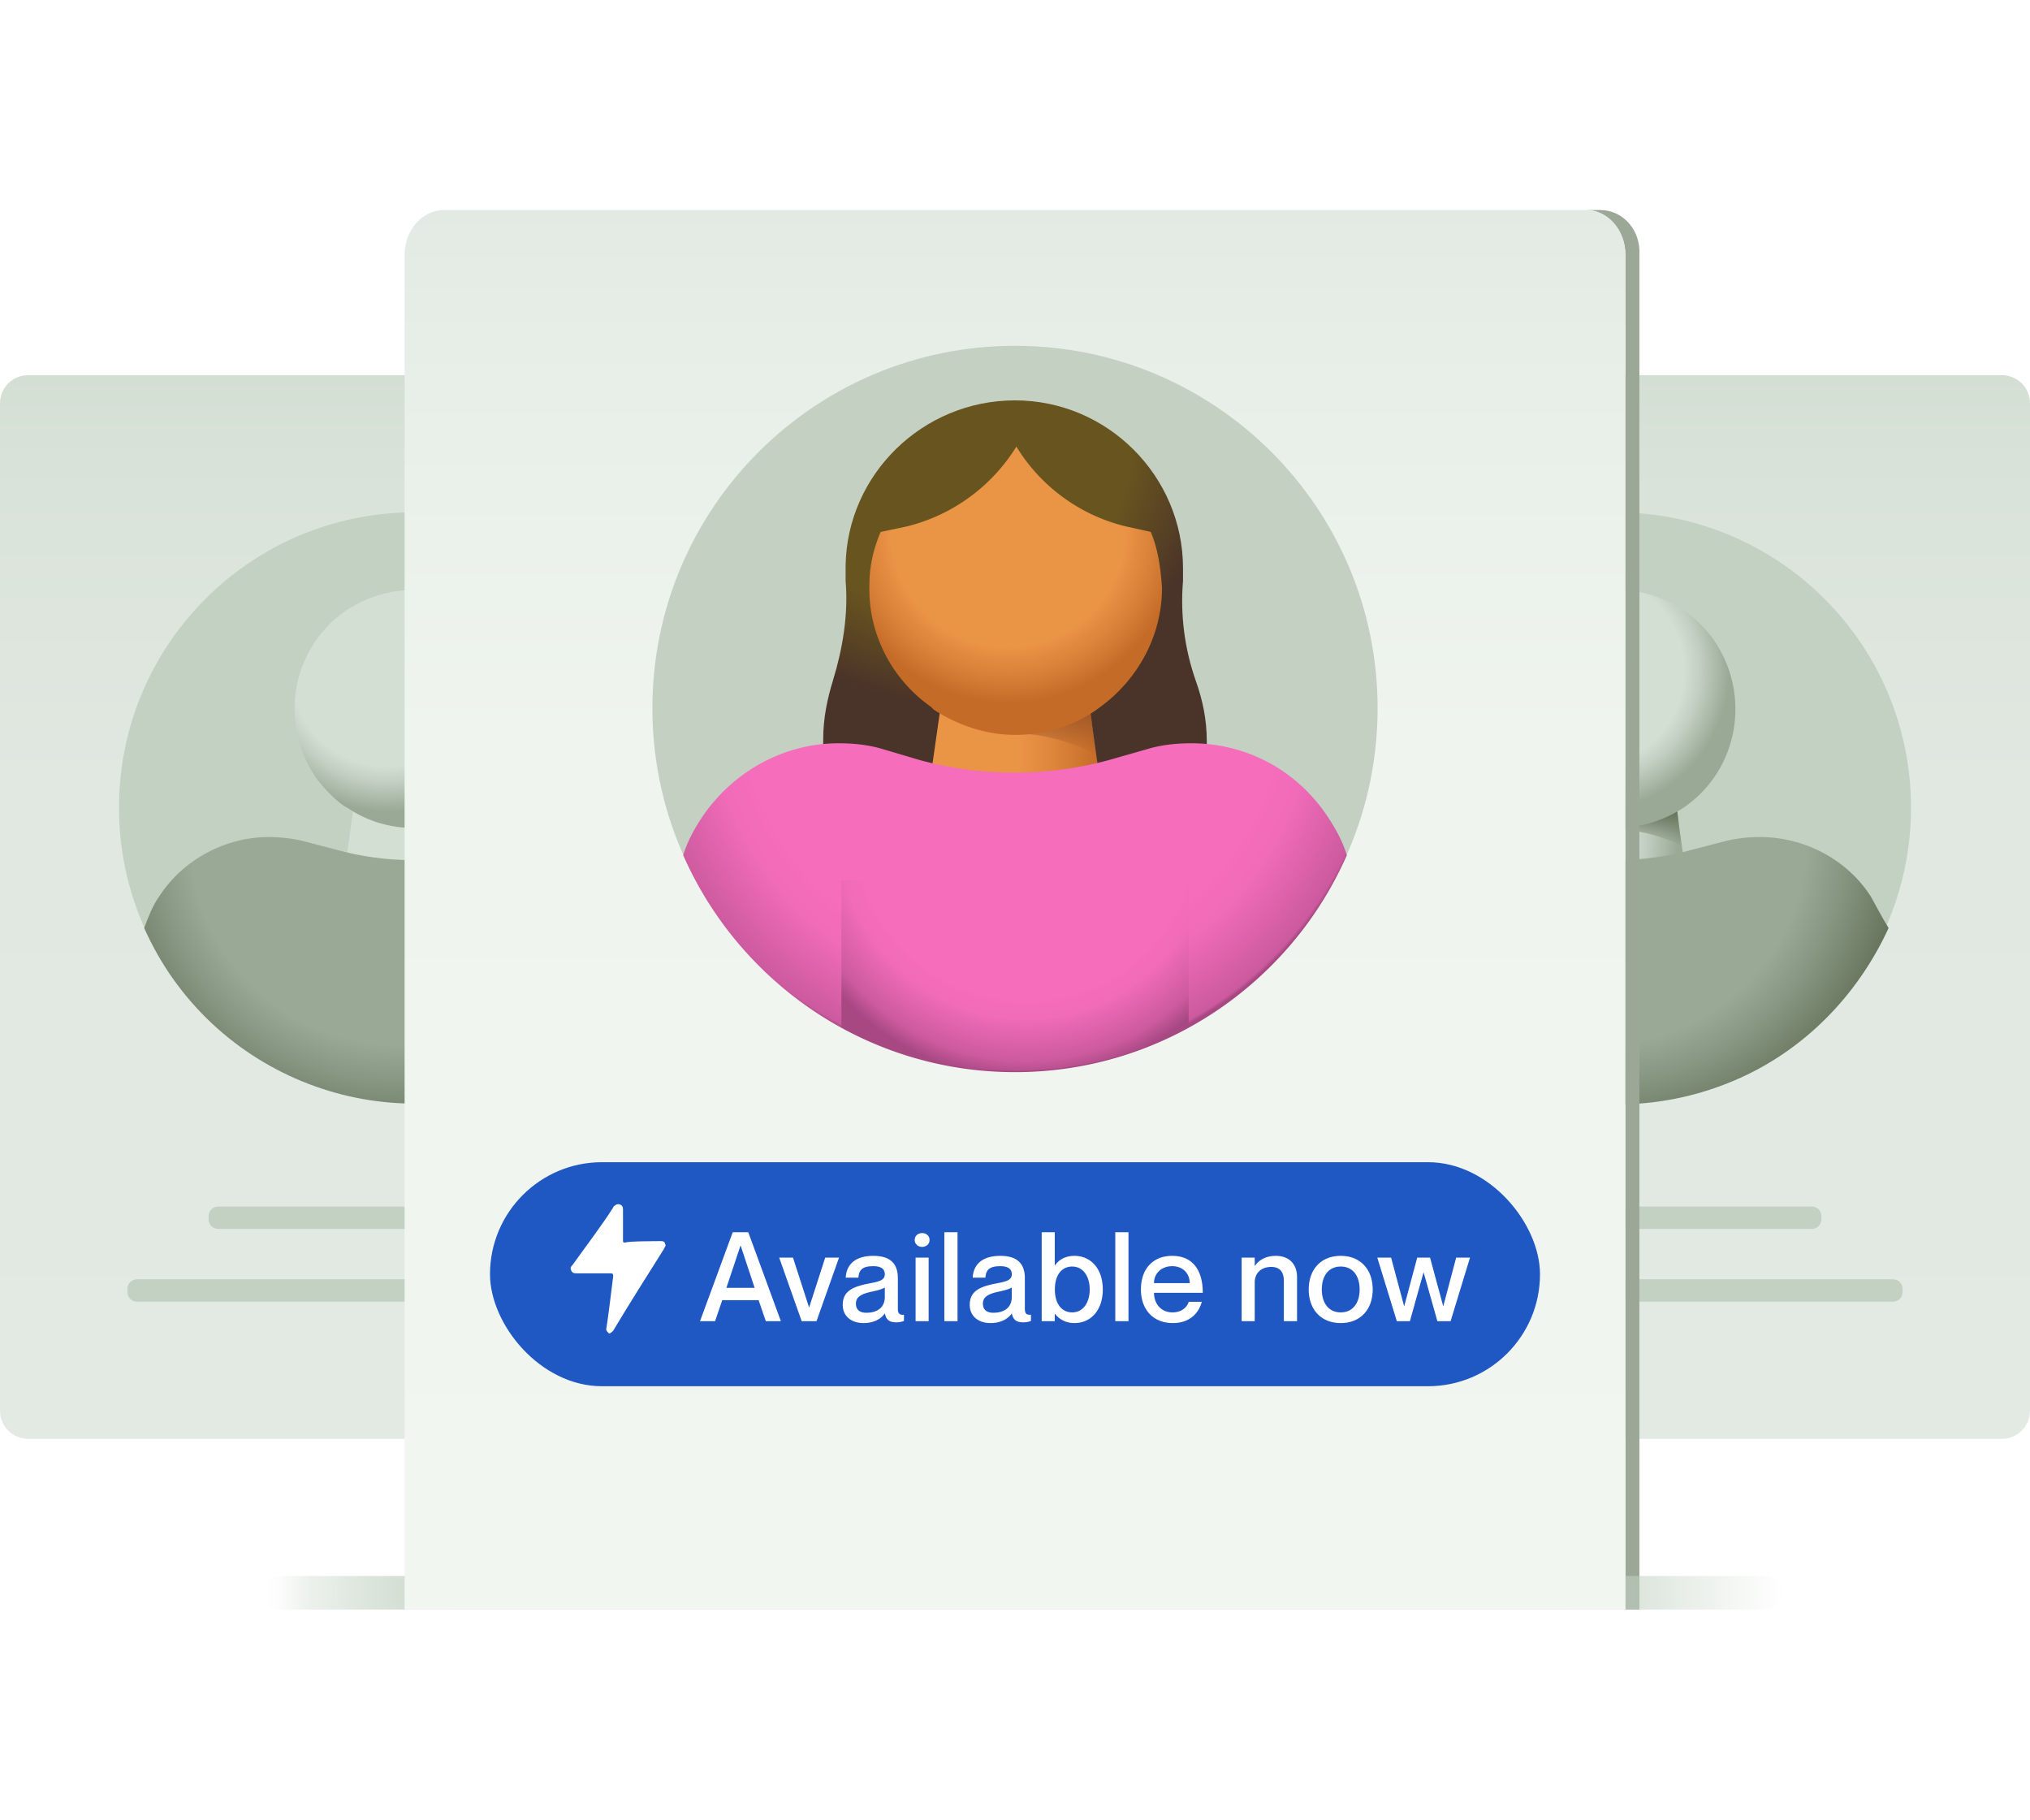 <svg xmlns:xlink="http://www.w3.org/1999/xlink" fill="none" xmlns="http://www.w3.org/2000/svg" viewBox="0 0 145 130" aria-hidden="true" role="img" width="145"  height="130" ><path d="M57.2 102.756H2c-1.1 0-2-.899-2-1.999V28.793c0-1.1.9-1.999 2-1.999h55.2c1.1 0 2 .9 2 2v71.963c0 1.1-.9 1.999-2 1.999z" fill="url(&quot;#paint0_linear_48080_21720-uid-10&quot;)"></path><path d="M29.6 78.769c11.653 0 21.1-9.443 21.1-21.09s-9.447-21.09-21.1-21.09c-11.653 0-21.1 9.443-21.1 21.09s9.447 21.09 21.1 21.09z" fill="#C2D1C2"></path><path d="M34.4 61.577l-.8-6.297h-8l-.9 6.297h9.7z" fill="url(&quot;#paint1_radial_48080_21720-uid-10&quot;)"></path><path d="M29.6 59.178c1.6.1 3.2.5 4.7 1.2l-.4-2.399h-5l.7 1.2z" fill="url(&quot;#paint2_linear_48080_21720-uid-10&quot;)"></path><path d="M24.6 57.579l.2.1c2.9 1.999 6.8 1.899 9.7-.1 3.8-2.699 4.7-7.996 2-11.894-2.7-3.798-8-4.698-11.9-1.999-3.8 2.699-4.7 7.996-2 11.894.6.8 1.3 1.5 2 1.999z" fill="url(&quot;#paint3_radial_48080_21720-uid-10&quot;)"></path><path d="M47.7 63.976c-1.7-2.599-4.7-4.198-7.9-4.198-.9 0-1.7.1-2.5.3l-2.3.6c-3.6 1-7.4 1-11 0l-2.3-.6c-.8-.2-1.7-.3-2.5-.3-3.1 0-6.1 1.6-7.8 4.198-.5.7-.8 1.5-1.1 2.299C15 76.869 27.5 81.767 38.2 76.969c4.8-2.098 8.6-5.996 10.8-10.794-.4-.7-.8-1.5-1.3-2.199z" fill="url(&quot;#paint4_radial_48080_21720-uid-10&quot;)"></path><path d="M49.3 91.362H9.8c-.4 0-.7.3-.7.7v.2c0 .4.3.7.7.7h39.5c.4 0 .7-.3.7-.7v-.2c.1-.4-.3-.7-.7-.7zm-5.8-5.197H15.6c-.4 0-.7.3-.7.7v.2c0 .4.3.699.7.699h27.9c.4 0 .7-.3.7-.7v-.2c0-.4-.3-.7-.7-.7z" fill="#C2D1C2"></path><path d="M143 102.756H87.8c-1.1 0-2-.899-2-1.999V28.793c0-1.1.9-1.999 2-1.999H143c1.1 0 2 .9 2 2v71.963c0 1.1-.9 1.999-2 1.999z" fill="url(&quot;#paint5_linear_48080_21720-uid-10&quot;)"></path><path d="M115.4 78.769c11.653 0 21.1-9.443 21.1-21.09s-9.447-21.09-21.1-21.09c-11.653 0-21.1 9.443-21.1 21.09s9.447 21.09 21.1 21.09z" fill="#C2D1C2"></path><path d="M120.3 61.577l-.9-6.297h-8l-.9 6.297h9.8z" fill="url(&quot;#paint6_radial_48080_21720-uid-10&quot;)"></path><path d="M115.401 59.178c1.6.1 3.2.5 4.7 1.2l-.3-2.5h-5l.6 1.3z" fill="url(&quot;#paint7_linear_48080_21720-uid-10&quot;)"></path><path d="M110.5 57.579l.2.1c2.9 1.999 6.8 1.899 9.7-.1 3.8-2.699 4.7-7.996 2-11.894-2.7-3.798-8-4.698-11.9-1.999-3.8 2.699-4.7 7.996-2 11.894.5.8 1.2 1.5 2 1.999z" fill="url(&quot;#paint8_radial_48080_21720-uid-10&quot;)"></path><path d="M133.6 63.976c-1.7-2.599-4.7-4.198-7.9-4.198-.9 0-1.7.1-2.5.3l-2.3.6c-3.6 1-7.4 1-11 0l-2.3-.6c-.8-.2-1.7-.3-2.5-.3-3.1 0-6.1 1.6-7.8 4.198-.5.7-.8 1.5-1.1 2.299 4.7 10.694 17.2 15.492 27.9 10.794 4.8-2.099 8.6-5.997 10.8-10.794-.5-.8-.9-1.6-1.3-2.299z" fill="url(&quot;#paint9_radial_48080_21720-uid-10&quot;)"></path><path d="M135.2 91.362H95.7c-.4 0-.7.3-.7.7v.2c0 .4.3.7.7.7h39.5c.4 0 .7-.3.7-.7v-.2c0-.4-.3-.7-.7-.7zm-5.8-5.197h-27.9c-.4 0-.7.3-.7.7v.2c0 .4.3.699.7.699h27.9c.4 0 .7-.3.7-.7v-.2c0-.4-.3-.7-.7-.7z" fill="#C2D1C2"></path><path d="M114.3 15h-1c1.5 0 2.8 1.4 2.8 3.198v96.752h1V18.198c.1-1.799-1.2-3.198-2.8-3.198z" fill="#9BA797"></path><path d="M126.1 114.95H20c-.7 0-1.2-.599-1.2-1.199 0-.7.6-1.199 1.2-1.199h106.1c.7 0 1.2.599 1.2 1.199 0 .6-.6 1.199-1.2 1.199z" fill="url(&quot;#paint10_linear_48080_21720-uid-10&quot;)"></path><path d="M116.1 114.95V18.198c0-1.699-1.2-3.198-2.8-3.198H31.7c-1.5 0-2.8 1.4-2.8 3.198v96.752h87.2z" fill="url(&quot;#paint11_linear_48080_21720-uid-10&quot;)"></path><rect x="35" y="83" width="75" height="16" rx="8" fill="#1F57C3"></rect><path fill-rule="evenodd" clip-rule="evenodd" d="M47.2 88.636c.1 0 .3 0 .3.2.1.1 0 .2-.1.4-1.2 1.899-2.4 3.798-3.6 5.797-.1.1-.2.2-.3.2-.1-.1-.2-.2-.2-.3.1-.5.4-2.999.5-3.798 0-.1 0-.2-.2-.2h-2.4c-.2 0-.3 0-.4-.2-.1-.2 0-.3.1-.4 1-1.399 2-2.698 2.9-4.098 0-.1.1-.1.2-.2.2-.1.5 0 .5.3v2.2c0 .2 0 .2.2.2.1-.1 2.4-.1 2.5-.1z" fill="#FFFFFF"></path><path d="M98.378 89.813h.987l.924 3.45h.018l.924-3.45h.916l.933 3.45h.018l.915-3.45H105l-1.386 4.543h-.943l-.978-3.467h-.017l-.969 3.467h-.933l-1.396-4.543zm-2.612 4.676c-1.422 0-2.285-.987-2.285-2.4 0-1.413.863-2.4 2.285-2.4 1.422 0 2.284.987 2.284 2.4 0 1.413-.862 2.4-2.284 2.4zm0-.764c.889 0 1.351-.703 1.351-1.636 0-.942-.462-1.636-1.351-1.636s-1.351.694-1.351 1.636c0 .933.462 1.636 1.35 1.636zm-4.631-4.036c.844 0 1.511.489 1.511 1.529v3.138h-.942v-2.871c0-.614-.258-1.005-.898-1.005-.72 0-1.182.436-1.182 1.111v2.765h-.934v-4.543h.934v.587h.017c.24-.356.712-.711 1.494-.711zm-7.391 4.036c.773 0 1.085-.48 1.165-.756h.933c-.231.862-.907 1.52-2.071 1.52-1.414 0-2.276-.978-2.276-2.4 0-1.476.862-2.4 2.231-2.4 1.467 0 2.187 1.022 2.187 2.64h-3.484c0 .764.488 1.396 1.315 1.396zm-.018-3.298c-.755 0-1.297.506-1.297 1.209h2.55c0-.703-.497-1.21-1.253-1.21zM79.664 88h.942v6.356h-.942V88zm-2.92 1.689c1.165 0 2.027.907 2.027 2.4 0 1.493-.862 2.4-2.027 2.4-.702 0-1.147-.347-1.387-.658h-.017v.525h-.934V88h.934v2.365h.017c.24-.347.685-.676 1.387-.676zm-.16 4.036c.818 0 1.253-.747 1.253-1.636 0-.889-.435-1.636-1.253-1.636-.764 0-1.236.623-1.236 1.636 0 1.004.472 1.636 1.236 1.636zm-4.314-2.721c0-.328-.195-.577-.818-.577-.746 0-1.022.23-1.066.817h-.907c.044-.87.604-1.555 1.973-1.555 1.005 0 1.751.382 1.751 1.591v2.16c0 .32.072.489.436.453v.445c-.213.08-.364.098-.542.098-.498 0-.73-.178-.818-.623h-.018c-.284.4-.8.676-1.502.676-.924 0-1.493-.533-1.493-1.298 0-.995.737-1.306 1.875-1.529.702-.133 1.13-.222 1.13-.658zm-1.307 2.747c.774 0 1.307-.382 1.307-1.12v-.684c-.151.106-.516.213-.951.302-.773.169-1.111.391-1.111.853 0 .418.249.65.755.65zM67.453 88h.942v6.356h-.942V88zm-1.592 1.049c-.257 0-.524-.178-.524-.498s.267-.489.524-.489c.276 0 .534.17.534.49 0 .32-.258.497-.534.497zm-.462.764h.933v4.543H65.4v-4.543zM63.2 91.004c0-.328-.196-.577-.818-.577-.747 0-1.022.23-1.067.817h-.906c.044-.87.604-1.555 1.973-1.555 1.004 0 1.751.382 1.751 1.591v2.16c0 .32.071.489.436.453v.445a1.41 1.41 0 01-.543.098c-.497 0-.728-.178-.817-.623h-.018c-.285.4-.8.676-1.502.676-.925 0-1.494-.533-1.494-1.298 0-.995.738-1.306 1.876-1.529.702-.133 1.129-.222 1.129-.658zm-1.307 2.747c.773 0 1.307-.382 1.307-1.12v-.684c-.151.106-.516.213-.951.302-.774.169-1.111.391-1.111.853 0 .418.248.65.755.65zm-6.238-3.938h.987l1.147 3.556h.008l1.147-3.556h.987l-1.61 4.543h-1.057l-1.609-4.543zm-1.468 3.04H51.59l-.515 1.503H50L52.338 88h1.11l2.33 6.356h-1.076l-.515-1.503zm-2.303-.88h2.018l-.995-3.004h-.018l-1.005 3.004z" fill="#FFFFFF"></path><path d="M72.5 76.47c14.305 0 25.9-11.59 25.9-25.887S86.806 24.696 72.5 24.696c-14.304 0-25.9 11.59-25.9 25.887S58.197 76.47 72.5 76.47z" fill="#C4D0C2"></path><path d="M85.401 48.584c-.8-2.3-1.1-4.698-.9-7.097v-.9c0-6.596-5.4-11.994-12-11.994s-12 5.298-12.1 11.795v1.1c.2 2.398-.2 4.797-.9 7.096-.4 1.299-.7 2.698-.7 4.197-.1 7.597 6 13.794 13.5 13.794 7.7.1 13.9-5.998 13.9-13.594 0-1.599-.3-2.998-.8-4.398z" fill="url(&quot;#paint12_radial_48080_21720-uid-10&quot;)"></path><path d="M78.501 55.28l-1.1-7.696h-9.8l-1.1 7.697h12z" fill="url(&quot;#paint13_linear_48080_21720-uid-10&quot;)"></path><path d="M72.5 52.382c3.1 0 5.8 1.499 5.8 1.499l-.4-2.999h-6.2l.8 1.5z" fill="url(&quot;#paint14_linear_48080_21720-uid-10&quot;)"></path><path d="M82.2 37.989l-1.8-.4c-3.3-.8-6.1-2.898-7.8-5.697a12.81 12.81 0 01-7.8 5.697l-1.9.4c-.5 1.2-.8 2.399-.8 3.798-.1 3.598 1.7 6.797 4.4 8.696l.2.2c1.7 1.1 3.7 1.799 5.8 1.799 2.3 0 4.4-.7 6.1-2 2.6-1.898 4.4-4.997 4.4-8.495-.1-1.5-.3-2.799-.8-3.998z" fill="url(&quot;#paint15_radial_48080_21720-uid-10&quot;)"></path><path d="M94.802 58.28c-2.2-3.3-5.8-5.198-9.7-5.198-1 0-2.1.1-3.1.4l-2.8.8a25.783 25.783 0 01-13.5 0l-2.7-.8c-1-.3-2.1-.4-3.1-.4-3.9 0-7.5 1.999-9.7 5.197-.6.9-1.1 1.8-1.4 2.799 4 9.095 13.1 15.492 23.7 15.492s19.7-6.397 23.7-15.492c-.3-1-.8-1.9-1.4-2.799z" fill="url(&quot;#paint16_radial_48080_21720-uid-10&quot;)"></path><path d="M60.102 73.372c3.7 1.999 7.9 3.098 12.4 3.098s8.7-1.099 12.4-3.098V62.877h-24.8v10.495z" fill="url(&quot;#paint17_radial_48080_21720-uid-10&quot;)"></path><defs><radialGradient id="paint1_radial_48080_21720-uid-10" cx="0" cy="0" r="1" gradientUnits="userSpaceOnUse" gradientTransform="matrix(11.161 0 0 11.156 22.907 59.986)"><stop offset=".677" stop-color="#D4DFD4"></stop><stop offset=".801" stop-color="#C0CDBF"></stop><stop offset="1" stop-color="#99A996"></stop></radialGradient><radialGradient id="paint3_radial_48080_21720-uid-10" cx="0" cy="0" r="1" gradientUnits="userSpaceOnUse" gradientTransform="matrix(10.086 0 0 10.081 27.626 47.899)"><stop offset=".677" stop-color="#D4DFD4"></stop><stop offset=".801" stop-color="#C0CDBF"></stop><stop offset="1" stop-color="#99A996"></stop></radialGradient><radialGradient id="paint4_radial_48080_21720-uid-10" cx="0" cy="0" r="1" gradientUnits="userSpaceOnUse" gradientTransform="matrix(21.884 0 0 21.873 28.402 59.781)"><stop offset=".677" stop-color="#99A996"></stop><stop offset=".804" stop-color="#879681"></stop><stop offset="1" stop-color="#65735B"></stop></radialGradient><radialGradient id="paint6_radial_48080_21720-uid-10" cx="0" cy="0" r="1" gradientUnits="userSpaceOnUse" gradientTransform="matrix(11.161 0 0 11.156 108.73 59.986)"><stop offset=".677" stop-color="#D4DFD4"></stop><stop offset=".801" stop-color="#C0CDBF"></stop><stop offset="1" stop-color="#99A996"></stop></radialGradient><radialGradient id="paint8_radial_48080_21720-uid-10" cx="0" cy="0" r="1" gradientUnits="userSpaceOnUse" gradientTransform="matrix(10.086 0 0 10.081 113.448 47.899)"><stop offset=".677" stop-color="#D4DFD4"></stop><stop offset=".801" stop-color="#C0CDBF"></stop><stop offset="1" stop-color="#99A996"></stop></radialGradient><radialGradient id="paint9_radial_48080_21720-uid-10" cx="0" cy="0" r="1" gradientUnits="userSpaceOnUse" gradientTransform="matrix(21.884 0 0 21.873 114.224 59.781)"><stop offset=".677" stop-color="#99A996"></stop><stop offset=".804" stop-color="#879681"></stop><stop offset="1" stop-color="#65735B"></stop></radialGradient><radialGradient id="paint12_radial_48080_21720-uid-10" cx="0" cy="0" r="1" gradientUnits="userSpaceOnUse" gradientTransform="matrix(18.925 0 0 18.916 68.06 31.349)"><stop offset=".677" stop-color="#67541F"></stop><stop offset=".891" stop-color="#553F25"></stop><stop offset="1" stop-color="#4A3328"></stop></radialGradient><radialGradient id="paint15_radial_48080_21720-uid-10" cx="0" cy="0" r="1" gradientUnits="userSpaceOnUse" gradientTransform="matrix(12.324 0 0 12.318 72.012 37.888)"><stop offset=".677" stop-color="#EA9446"></stop><stop offset=".854" stop-color="#D77F37"></stop><stop offset="1" stop-color="#C56B28"></stop></radialGradient><radialGradient id="paint16_radial_48080_21720-uid-10" cx="0" cy="0" r="1" gradientUnits="userSpaceOnUse" gradientTransform="matrix(28.403 0 0 28.389 72.23 49.698)"><stop offset=".68" stop-color="#F56DBB"></stop><stop offset=".76" stop-color="#F06BB8"></stop><stop offset=".93" stop-color="#CC5A9E"></stop><stop offset=".939" stop-color="#A74883"></stop></radialGradient><radialGradient id="paint17_radial_48080_21720-uid-10" cx="0" cy="0" r="1" gradientUnits="userSpaceOnUse" gradientTransform="matrix(17.697 0 0 17.688 73.294 59.338)"><stop offset=".68" stop-color="#F56DBB"></stop><stop offset=".76" stop-color="#F06BB8"></stop><stop offset=".93" stop-color="#CC5A9E"></stop><stop offset="1" stop-color="#A74883"></stop></radialGradient><linearGradient id="paint0_linear_48080_21720-uid-10" x1="29.588" y1="102.747" x2="29.588" y2="26.825" gradientUnits="userSpaceOnUse"><stop stop-color="#E3EAE3"></stop><stop offset=".61" stop-color="#E1E8E1"></stop><stop offset=".89" stop-color="#DAE3DA"></stop><stop offset="1" stop-color="#D4DFD4"></stop></linearGradient><linearGradient id="paint2_linear_48080_21720-uid-10" x1="31.598" y1="60.403" x2="31.598" y2="57.952" gradientUnits="userSpaceOnUse"><stop stop-color="#65735B" stop-opacity="0"></stop><stop offset="1" stop-color="#65735B"></stop></linearGradient><linearGradient id="paint5_linear_48080_21720-uid-10" x1="115.412" y1="102.747" x2="115.412" y2="26.825" gradientUnits="userSpaceOnUse"><stop stop-color="#E3EAE3"></stop><stop offset=".61" stop-color="#E1E8E1"></stop><stop offset=".89" stop-color="#DAE3DA"></stop><stop offset="1" stop-color="#D4DFD4"></stop></linearGradient><linearGradient id="paint7_linear_48080_21720-uid-10" x1="117.425" y1="60.403" x2="117.425" y2="57.951" gradientUnits="userSpaceOnUse"><stop stop-color="#65735B" stop-opacity="0"></stop><stop offset="1" stop-color="#65735B"></stop></linearGradient><linearGradient id="paint10_linear_48080_21720-uid-10" x1="18.789" y1="113.794" x2="127.242" y2="113.794" gradientUnits="userSpaceOnUse"><stop stop-color="#C2D1C2" stop-opacity="0"></stop><stop offset=".01" stop-color="#C2D1C2" stop-opacity=".05"></stop><stop offset=".03" stop-color="#C2D1C2" stop-opacity=".3"></stop><stop offset=".06" stop-color="#C2D1C2" stop-opacity=".51"></stop><stop offset=".09" stop-color="#C2D1C2" stop-opacity=".69"></stop><stop offset=".12" stop-color="#C2D1C2" stop-opacity=".83"></stop><stop offset=".14" stop-color="#C2D1C2" stop-opacity=".92"></stop><stop offset=".17" stop-color="#C2D1C2" stop-opacity=".98"></stop><stop offset=".2" stop-color="#C2D1C2"></stop><stop offset=".29" stop-color="#C2D1C2"></stop><stop offset=".84" stop-color="#C2D1C2"></stop><stop offset=".87" stop-color="#C2D1C2" stop-opacity=".78"></stop><stop offset=".96" stop-color="#C2D1C2" stop-opacity=".23"></stop><stop offset="1" stop-color="#C2D1C2" stop-opacity=".01"></stop></linearGradient><linearGradient id="paint11_linear_48080_21720-uid-10" x1="72.5" y1="114.966" x2="72.5" y2="14.984" gradientUnits="userSpaceOnUse"><stop stop-color="#F1F6F1"></stop><stop offset=".62" stop-color="#EFF4EF"></stop><stop offset=".908" stop-color="#E7EEE7"></stop><stop offset="1" stop-color="#E3EAE3"></stop></linearGradient><linearGradient id="paint13_linear_48080_21720-uid-10" x1="66.522" y1="51.447" x2="78.479" y2="51.447" gradientUnits="userSpaceOnUse"><stop offset=".52" stop-color="#EA9446"></stop><stop offset=".693" stop-color="#E0893E"></stop><stop offset=".996" stop-color="#C56B28"></stop><stop offset="1" stop-color="#C56B28"></stop></linearGradient><linearGradient id="paint14_linear_48080_21720-uid-10" x1="74.99" y1="53.889" x2="74.99" y2="50.878" gradientUnits="userSpaceOnUse"><stop stop-color="#A25928" stop-opacity="0"></stop><stop offset="1" stop-color="#A25928"></stop></linearGradient><linearGradient id="paint0_linear_48080_21720-uid-10" x1="29.588" y1="102.747" x2="29.588" y2="26.825" gradientUnits="userSpaceOnUse"><stop stop-color="#E3EAE3"></stop><stop offset=".61" stop-color="#E1E8E1"></stop><stop offset=".89" stop-color="#DAE3DA"></stop><stop offset="1" stop-color="#D4DFD4"></stop></linearGradient><radialGradient id="paint1_radial_48080_21720-uid-10" cx="0" cy="0" r="1" gradientUnits="userSpaceOnUse" gradientTransform="matrix(11.161 0 0 11.156 22.907 59.986)"><stop offset=".677" stop-color="#D4DFD4"></stop><stop offset=".801" stop-color="#C0CDBF"></stop><stop offset="1" stop-color="#99A996"></stop></radialGradient><linearGradient id="paint2_linear_48080_21720-uid-10" x1="31.598" y1="60.403" x2="31.598" y2="57.952" gradientUnits="userSpaceOnUse"><stop stop-color="#65735B" stop-opacity="0"></stop><stop offset="1" stop-color="#65735B"></stop></linearGradient><radialGradient id="paint3_radial_48080_21720-uid-10" cx="0" cy="0" r="1" gradientUnits="userSpaceOnUse" gradientTransform="matrix(10.086 0 0 10.081 27.626 47.899)"><stop offset=".677" stop-color="#D4DFD4"></stop><stop offset=".801" stop-color="#C0CDBF"></stop><stop offset="1" stop-color="#99A996"></stop></radialGradient><radialGradient id="paint4_radial_48080_21720-uid-10" cx="0" cy="0" r="1" gradientUnits="userSpaceOnUse" gradientTransform="matrix(21.884 0 0 21.873 28.402 59.781)"><stop offset=".677" stop-color="#99A996"></stop><stop offset=".804" stop-color="#879681"></stop><stop offset="1" stop-color="#65735B"></stop></radialGradient><linearGradient id="paint5_linear_48080_21720-uid-10" x1="115.412" y1="102.747" x2="115.412" y2="26.825" gradientUnits="userSpaceOnUse"><stop stop-color="#E3EAE3"></stop><stop offset=".61" stop-color="#E1E8E1"></stop><stop offset=".89" stop-color="#DAE3DA"></stop><stop offset="1" stop-color="#D4DFD4"></stop></linearGradient><radialGradient id="paint6_radial_48080_21720-uid-10" cx="0" cy="0" r="1" gradientUnits="userSpaceOnUse" gradientTransform="matrix(11.161 0 0 11.156 108.73 59.986)"><stop offset=".677" stop-color="#D4DFD4"></stop><stop offset=".801" stop-color="#C0CDBF"></stop><stop offset="1" stop-color="#99A996"></stop></radialGradient><linearGradient id="paint7_linear_48080_21720-uid-10" x1="117.425" y1="60.403" x2="117.425" y2="57.951" gradientUnits="userSpaceOnUse"><stop stop-color="#65735B" stop-opacity="0"></stop><stop offset="1" stop-color="#65735B"></stop></linearGradient><radialGradient id="paint8_radial_48080_21720-uid-10" cx="0" cy="0" r="1" gradientUnits="userSpaceOnUse" gradientTransform="matrix(10.086 0 0 10.081 113.448 47.899)"><stop offset=".677" stop-color="#D4DFD4"></stop><stop offset=".801" stop-color="#C0CDBF"></stop><stop offset="1" stop-color="#99A996"></stop></radialGradient><radialGradient id="paint9_radial_48080_21720-uid-10" cx="0" cy="0" r="1" gradientUnits="userSpaceOnUse" gradientTransform="matrix(21.884 0 0 21.873 114.224 59.781)"><stop offset=".677" stop-color="#99A996"></stop><stop offset=".804" stop-color="#879681"></stop><stop offset="1" stop-color="#65735B"></stop></radialGradient><linearGradient id="paint10_linear_48080_21720-uid-10" x1="18.789" y1="113.794" x2="127.242" y2="113.794" gradientUnits="userSpaceOnUse"><stop stop-color="#C2D1C2" stop-opacity="0"></stop><stop offset=".01" stop-color="#C2D1C2" stop-opacity=".05"></stop><stop offset=".03" stop-color="#C2D1C2" stop-opacity=".3"></stop><stop offset=".06" stop-color="#C2D1C2" stop-opacity=".51"></stop><stop offset=".09" stop-color="#C2D1C2" stop-opacity=".69"></stop><stop offset=".12" stop-color="#C2D1C2" stop-opacity=".83"></stop><stop offset=".14" stop-color="#C2D1C2" stop-opacity=".92"></stop><stop offset=".17" stop-color="#C2D1C2" stop-opacity=".98"></stop><stop offset=".2" stop-color="#C2D1C2"></stop><stop offset=".29" stop-color="#C2D1C2"></stop><stop offset=".84" stop-color="#C2D1C2"></stop><stop offset=".87" stop-color="#C2D1C2" stop-opacity=".78"></stop><stop offset=".96" stop-color="#C2D1C2" stop-opacity=".23"></stop><stop offset="1" stop-color="#C2D1C2" stop-opacity=".01"></stop></linearGradient><linearGradient id="paint11_linear_48080_21720-uid-10" x1="72.5" y1="114.966" x2="72.5" y2="14.984" gradientUnits="userSpaceOnUse"><stop stop-color="#F1F6F1"></stop><stop offset=".62" stop-color="#EFF4EF"></stop><stop offset=".908" stop-color="#E7EEE7"></stop><stop offset="1" stop-color="#E3EAE3"></stop></linearGradient><radialGradient id="paint12_radial_48080_21720-uid-10" cx="0" cy="0" r="1" gradientUnits="userSpaceOnUse" gradientTransform="matrix(18.925 0 0 18.916 68.06 31.349)"><stop offset=".677" stop-color="#67541F"></stop><stop offset=".891" stop-color="#553F25"></stop><stop offset="1" stop-color="#4A3328"></stop></radialGradient><linearGradient id="paint13_linear_48080_21720-uid-10" x1="66.522" y1="51.447" x2="78.479" y2="51.447" gradientUnits="userSpaceOnUse"><stop offset=".52" stop-color="#EA9446"></stop><stop offset=".693" stop-color="#E0893E"></stop><stop offset=".996" stop-color="#C56B28"></stop><stop offset="1" stop-color="#C56B28"></stop></linearGradient><linearGradient id="paint14_linear_48080_21720-uid-10" x1="74.99" y1="53.889" x2="74.99" y2="50.878" gradientUnits="userSpaceOnUse"><stop stop-color="#A25928" stop-opacity="0"></stop><stop offset="1" stop-color="#A25928"></stop></linearGradient><radialGradient id="paint15_radial_48080_21720-uid-10" cx="0" cy="0" r="1" gradientUnits="userSpaceOnUse" gradientTransform="matrix(12.324 0 0 12.318 72.012 37.888)"><stop offset=".677" stop-color="#EA9446"></stop><stop offset=".854" stop-color="#D77F37"></stop><stop offset="1" stop-color="#C56B28"></stop></radialGradient><radialGradient id="paint16_radial_48080_21720-uid-10" cx="0" cy="0" r="1" gradientUnits="userSpaceOnUse" gradientTransform="matrix(28.403 0 0 28.389 72.23 49.698)"><stop offset=".68" stop-color="#F56DBB"></stop><stop offset=".76" stop-color="#F06BB8"></stop><stop offset=".93" stop-color="#CC5A9E"></stop><stop offset=".939" stop-color="#A74883"></stop></radialGradient><radialGradient id="paint17_radial_48080_21720-uid-10" cx="0" cy="0" r="1" gradientUnits="userSpaceOnUse" gradientTransform="matrix(17.697 0 0 17.688 73.294 59.338)"><stop offset=".68" stop-color="#F56DBB"></stop><stop offset=".76" stop-color="#F06BB8"></stop><stop offset=".93" stop-color="#CC5A9E"></stop><stop offset="1" stop-color="#A74883"></stop></radialGradient><linearGradient id="paint0_linear_48080_21720-uid-10" x1="29.588" y1="102.747" x2="29.588" y2="26.825" gradientUnits="userSpaceOnUse"><stop stop-color="#E3EAE3"></stop><stop offset=".61" stop-color="#E1E8E1"></stop><stop offset=".89" stop-color="#DAE3DA"></stop><stop offset="1" stop-color="#D4DFD4"></stop></linearGradient><radialGradient id="paint1_radial_48080_21720-uid-10" cx="0" cy="0" r="1" gradientUnits="userSpaceOnUse" gradientTransform="matrix(11.161 0 0 11.156 22.907 59.986)"><stop offset=".677" stop-color="#D4DFD4"></stop><stop offset=".801" stop-color="#C0CDBF"></stop><stop offset="1" stop-color="#99A996"></stop></radialGradient><linearGradient id="paint2_linear_48080_21720-uid-10" x1="31.598" y1="60.403" x2="31.598" y2="57.952" gradientUnits="userSpaceOnUse"><stop stop-color="#65735B" stop-opacity="0"></stop><stop offset="1" stop-color="#65735B"></stop></linearGradient><radialGradient id="paint3_radial_48080_21720-uid-10" cx="0" cy="0" r="1" gradientUnits="userSpaceOnUse" gradientTransform="matrix(10.086 0 0 10.081 27.626 47.899)"><stop offset=".677" stop-color="#D4DFD4"></stop><stop offset=".801" stop-color="#C0CDBF"></stop><stop offset="1" stop-color="#99A996"></stop></radialGradient><radialGradient id="paint4_radial_48080_21720-uid-10" cx="0" cy="0" r="1" gradientUnits="userSpaceOnUse" gradientTransform="matrix(21.884 0 0 21.873 28.402 59.781)"><stop offset=".677" stop-color="#99A996"></stop><stop offset=".804" stop-color="#879681"></stop><stop offset="1" stop-color="#65735B"></stop></radialGradient><linearGradient id="paint5_linear_48080_21720-uid-10" x1="115.412" y1="102.747" x2="115.412" y2="26.825" gradientUnits="userSpaceOnUse"><stop stop-color="#E3EAE3"></stop><stop offset=".61" stop-color="#E1E8E1"></stop><stop offset=".89" stop-color="#DAE3DA"></stop><stop offset="1" stop-color="#D4DFD4"></stop></linearGradient><radialGradient id="paint6_radial_48080_21720-uid-10" cx="0" cy="0" r="1" gradientUnits="userSpaceOnUse" gradientTransform="matrix(11.161 0 0 11.156 108.73 59.986)"><stop offset=".677" stop-color="#D4DFD4"></stop><stop offset=".801" stop-color="#C0CDBF"></stop><stop offset="1" stop-color="#99A996"></stop></radialGradient><linearGradient id="paint7_linear_48080_21720-uid-10" x1="117.425" y1="60.403" x2="117.425" y2="57.951" gradientUnits="userSpaceOnUse"><stop stop-color="#65735B" stop-opacity="0"></stop><stop offset="1" stop-color="#65735B"></stop></linearGradient><radialGradient id="paint8_radial_48080_21720-uid-10" cx="0" cy="0" r="1" gradientUnits="userSpaceOnUse" gradientTransform="matrix(10.086 0 0 10.081 113.448 47.899)"><stop offset=".677" stop-color="#D4DFD4"></stop><stop offset=".801" stop-color="#C0CDBF"></stop><stop offset="1" stop-color="#99A996"></stop></radialGradient><radialGradient id="paint9_radial_48080_21720-uid-10" cx="0" cy="0" r="1" gradientUnits="userSpaceOnUse" gradientTransform="matrix(21.884 0 0 21.873 114.224 59.781)"><stop offset=".677" stop-color="#99A996"></stop><stop offset=".804" stop-color="#879681"></stop><stop offset="1" stop-color="#65735B"></stop></radialGradient><linearGradient id="paint10_linear_48080_21720-uid-10" x1="18.789" y1="113.794" x2="127.242" y2="113.794" gradientUnits="userSpaceOnUse"><stop stop-color="#C2D1C2" stop-opacity="0"></stop><stop offset=".01" stop-color="#C2D1C2" stop-opacity=".05"></stop><stop offset=".03" stop-color="#C2D1C2" stop-opacity=".3"></stop><stop offset=".06" stop-color="#C2D1C2" stop-opacity=".51"></stop><stop offset=".09" stop-color="#C2D1C2" stop-opacity=".69"></stop><stop offset=".12" stop-color="#C2D1C2" stop-opacity=".83"></stop><stop offset=".14" stop-color="#C2D1C2" stop-opacity=".92"></stop><stop offset=".17" stop-color="#C2D1C2" stop-opacity=".98"></stop><stop offset=".2" stop-color="#C2D1C2"></stop><stop offset=".29" stop-color="#C2D1C2"></stop><stop offset=".84" stop-color="#C2D1C2"></stop><stop offset=".87" stop-color="#C2D1C2" stop-opacity=".78"></stop><stop offset=".96" stop-color="#C2D1C2" stop-opacity=".23"></stop><stop offset="1" stop-color="#C2D1C2" stop-opacity=".01"></stop></linearGradient><linearGradient id="paint11_linear_48080_21720-uid-10" x1="72.5" y1="114.966" x2="72.5" y2="14.984" gradientUnits="userSpaceOnUse"><stop stop-color="#F1F6F1"></stop><stop offset=".62" stop-color="#EFF4EF"></stop><stop offset=".908" stop-color="#E7EEE7"></stop><stop offset="1" stop-color="#E3EAE3"></stop></linearGradient><radialGradient id="paint12_radial_48080_21720-uid-10" cx="0" cy="0" r="1" gradientUnits="userSpaceOnUse" gradientTransform="matrix(18.925 0 0 18.916 68.06 31.349)"><stop offset=".677" stop-color="#67541F"></stop><stop offset=".891" stop-color="#553F25"></stop><stop offset="1" stop-color="#4A3328"></stop></radialGradient><linearGradient id="paint13_linear_48080_21720-uid-10" x1="66.522" y1="51.447" x2="78.479" y2="51.447" gradientUnits="userSpaceOnUse"><stop offset=".52" stop-color="#EA9446"></stop><stop offset=".693" stop-color="#E0893E"></stop><stop offset=".996" stop-color="#C56B28"></stop><stop offset="1" stop-color="#C56B28"></stop></linearGradient><linearGradient id="paint14_linear_48080_21720-uid-10" x1="74.99" y1="53.889" x2="74.99" y2="50.878" gradientUnits="userSpaceOnUse"><stop stop-color="#A25928" stop-opacity="0"></stop><stop offset="1" stop-color="#A25928"></stop></linearGradient><radialGradient id="paint15_radial_48080_21720-uid-10" cx="0" cy="0" r="1" gradientUnits="userSpaceOnUse" gradientTransform="matrix(12.324 0 0 12.318 72.012 37.888)"><stop offset=".677" stop-color="#EA9446"></stop><stop offset=".854" stop-color="#D77F37"></stop><stop offset="1" stop-color="#C56B28"></stop></radialGradient><radialGradient id="paint16_radial_48080_21720-uid-10" cx="0" cy="0" r="1" gradientUnits="userSpaceOnUse" gradientTransform="matrix(28.403 0 0 28.389 72.23 49.698)"><stop offset=".68" stop-color="#F56DBB"></stop><stop offset=".76" stop-color="#F06BB8"></stop><stop offset=".93" stop-color="#CC5A9E"></stop><stop offset=".939" stop-color="#A74883"></stop></radialGradient><radialGradient id="paint17_radial_48080_21720-uid-10" cx="0" cy="0" r="1" gradientUnits="userSpaceOnUse" gradientTransform="matrix(17.697 0 0 17.688 73.294 59.338)"><stop offset=".68" stop-color="#F56DBB"></stop><stop offset=".76" stop-color="#F06BB8"></stop><stop offset=".93" stop-color="#CC5A9E"></stop><stop offset="1" stop-color="#A74883"></stop></radialGradient></defs></svg>